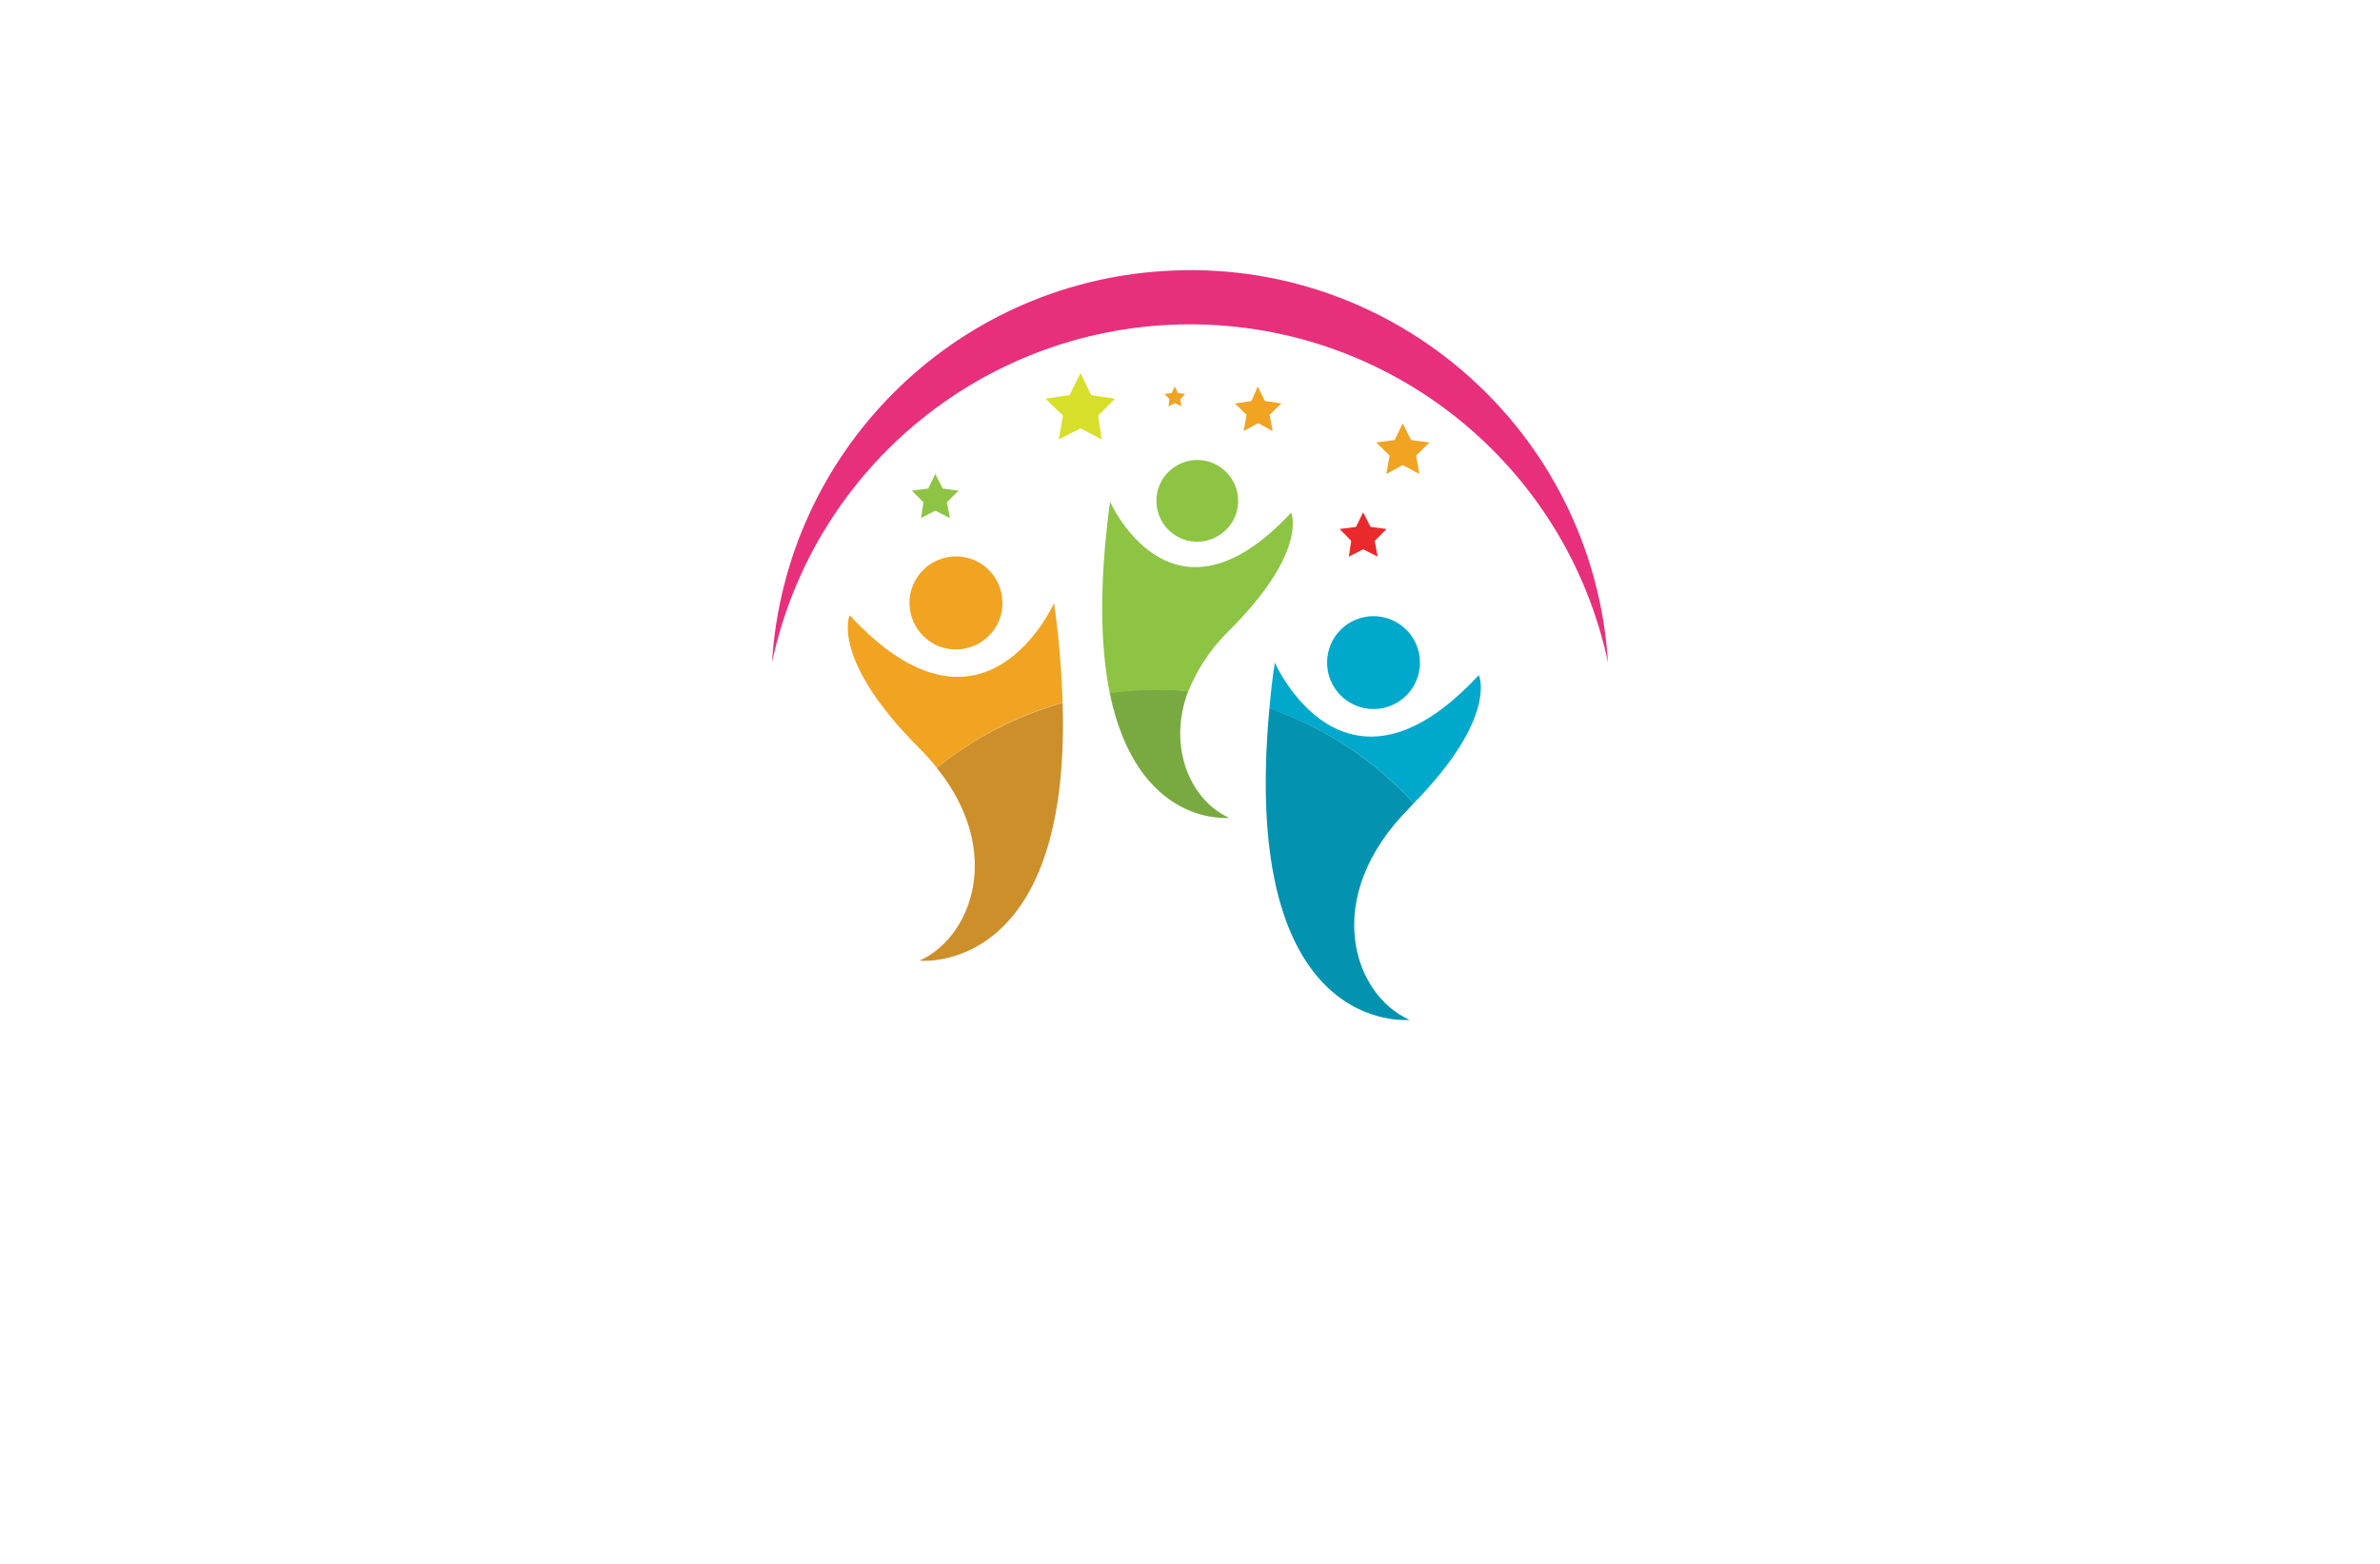 <?xml version="1.0" encoding="utf-8"?>
<!-- Generator: Adobe Illustrator 27.8.1, SVG Export Plug-In . SVG Version: 6.00 Build 0)  -->
<svg version="1.1" xmlns="http://www.w3.org/2000/svg" xmlns:xlink="http://www.w3.org/1999/xlink" x="0px" y="0px"
	 viewBox="0 0 350 230" style="enable-background:new 0 0 350 230;" xml:space="preserve">
<style type="text/css">
	.st0{fill:#FFFFFF;}
	.st1{fill:#FCBEF3;}
	.st2{fill:#007769;}
	.st3{fill:#990000;}
	.st4{fill:#EE388C;}
	.st5{fill:#4862AD;}
	.st6{fill:#EE4B9B;}
	.st7{fill:#FAEE35;}
	.st8{fill:#01A79D;}
	.st9{fill:#8FC640;}
	.st10{fill:#EC2227;}
	.st11{fill:#E7BD20;}
	.st12{fill:#DC8927;}
	.st13{fill:#2F99D5;}
	.st14{fill:#663366;}
	.st15{fill:#FFC907;}
	.st16{fill:#4B83C3;}
	.st17{fill:#F0535B;}
	.st18{fill:#A92990;}
	.st19{fill:#E16E25;}
	.st20{fill:#426CB4;}
	.st21{fill:#E9292B;}
	.st22{fill:#0F77B7;}
	.st23{fill:#EF4A6C;}
	.st24{fill:#65C5B3;}
	.st25{fill:#965724;}
	.st26{fill:#F1A422;}
	.st27{fill:#18479E;}
	.st28{fill:#64C5B2;}
	.st29{fill:#FAE072;}
	.st30{fill:#EF496E;}
	.st31{fill:#231F20;}
	.st32{fill-rule:evenodd;clip-rule:evenodd;fill:#5C493A;}
	.st33{fill-rule:evenodd;clip-rule:evenodd;fill:#F26767;}
	.st34{fill-rule:evenodd;clip-rule:evenodd;fill:#87C443;}
	.st35{fill-rule:evenodd;clip-rule:evenodd;fill:#EE3E96;}
	.st36{fill-rule:evenodd;clip-rule:evenodd;fill:#2195D2;}
	.st37{fill-rule:evenodd;clip-rule:evenodd;fill:#FFCD05;}
	.st38{fill-rule:evenodd;clip-rule:evenodd;fill:#83C341;}
	.st39{fill-rule:evenodd;clip-rule:evenodd;fill:#0F77B7;}
	.st40{fill-rule:evenodd;clip-rule:evenodd;fill:#ED8D36;}
	.st41{fill-rule:evenodd;clip-rule:evenodd;fill:#3CA356;}
	.st42{fill-rule:evenodd;clip-rule:evenodd;fill:#7F4A25;}
	.st43{fill-rule:evenodd;clip-rule:evenodd;fill:#A3B539;}
	.st44{fill-rule:evenodd;clip-rule:evenodd;fill:#FAAF37;}
	.st45{fill-rule:evenodd;clip-rule:evenodd;fill:#0BB4A1;}
	.st46{fill:#00A9CB;}
	.st47{fill:#79AA41;}
	.st48{fill:#CD8F2A;}
	.st49{fill:#0393B0;}
	.st50{fill:#E82F7B;}
	.st51{fill:#D7DF2A;}
	.st52{fill:#8DC443;}
	.st53{fill:#F0A422;}
	.st54{fill:#3A3A3B;}
	.st55{fill:#29AAE1;}
	.st56{fill:#E9246E;}
</style>
<g id="Layer_1">
</g>
<g id="Layer_2">
</g>
<g id="Layer_3">
</g>
<g id="Layer_4">
</g>
<g id="Layer_5">
</g>
<g id="Layer_6">
</g>
<g id="Layer_7">
</g>
<g id="Layer_8">
</g>
<g id="Layer_9">
</g>
<g id="Layer_10">
</g>
<g id="Layer_11">
</g>
<g id="Layer_12">
</g>
<g id="Layer_13">
</g>
<g id="Layer_14">
	<g>
		<g>
			<path class="st46" d="M201.99,90.62c3.76,0,6.83,3.06,6.83,6.83s-3.06,6.83-6.83,6.83s-6.83-3.06-6.83-6.83
				C195.17,93.64,198.23,90.62,201.99,90.62z M207.9,118.14c12.47-12.73,9.58-18.86,9.58-18.86c-19.82,21.39-30.01-1.84-30.01-1.84
				c-0.35,2.32-0.61,4.59-0.79,6.78C194.82,106.98,202.12,111.79,207.9,118.14z"/>
			<path class="st47" d="M180.77,120.28c-5.43-2.41-9.23-10.06-6.04-18.64c-1.53-0.17-3.11-0.26-4.68-0.26
				c-2.32,0-4.59,0.18-6.87,0.48C167.26,121.77,180.77,120.28,180.77,120.28z"/>
			<path class="st48" d="M135.23,141.28c0,0,22.27,2.41,21.04-37.93c-6.74,1.93-13.04,5.16-18.51,9.58
				C147.7,125.27,142.84,137.87,135.23,141.28z"/>
			<path class="st49" d="M207.29,149.99c-8.23-3.63-13.21-17.94,0-31.19l0.61-0.66c-5.78-6.34-13.08-11.16-21.22-13.96
				C182.17,152.7,207.29,149.99,207.29,149.99z"/>
			<path class="st50" d="M175,47.7c29.66,0,55.3,20.74,61.47,49.74c-2.14-33.95-31.41-59.76-65.36-57.58
				c-30.98,1.93-55.65,26.6-57.58,57.58C119.7,68.44,145.34,47.7,175,47.7z"/>
			<path class="st51" d="M158.9,54.87l1.58,3.24l3.5,0.52l-2.49,2.49l0.52,3.5l-3.11-1.62l-3.19,1.62l0.61-3.5l-2.58-2.49l3.54-0.52
				L158.9,54.87z"/>
			<path class="st52" d="M170.1,72.94c0.39-3.28,3.41-5.64,6.69-5.25c3.28,0.39,5.64,3.41,5.25,6.69c-0.39,3.28-3.41,5.64-6.69,5.25
				C172.07,79.24,169.71,76.27,170.1,72.94z M174.74,101.69c1.36-3.37,3.41-6.43,6.04-8.97c11.68-11.68,9.1-17.33,9.1-17.33
				c-17.59,18.94-26.64-1.62-26.64-1.62c-1.66,12.34-1.4,21.44-0.04,28.18c2.28-0.31,4.59-0.48,6.87-0.48
				C171.63,101.42,173.21,101.51,174.74,101.69z M137.55,69.71l1.09,2.14l2.32,0.31l-1.71,1.71l0.44,2.32l-2.14-1.09l-2.1,1.09
				l0.35-2.32l-1.71-1.71l2.41-0.31L137.55,69.71z"/>
			<path class="st21" d="M200.46,75.35l1.09,2.14l2.36,0.31l-1.75,1.75l0.44,2.32l-2.14-1.09l-2.1,1.09l0.35-2.32l-1.71-1.75
				l2.41-0.31L200.46,75.35z"/>
			<path class="st53" d="M139.91,81.87c3.76-0.39,7.09,2.36,7.48,6.13s-2.36,7.09-6.13,7.48s-7.09-2.36-7.48-6.13
				C133.39,85.59,136.19,82.22,139.91,81.87z M155.01,88.69c0,0-10.28,23.19-30.06,1.79c0,0-2.93,6.39,10.28,19.6
				c0.88,0.88,1.75,1.84,2.54,2.84c5.47-4.42,11.77-7.7,18.51-9.58C156.1,98.45,155.71,93.55,155.01,88.69z M184.97,56.84l1.05,2.14
				l2.41,0.35L186.72,61l0.44,2.41l-2.14-1.18l-2.14,1.18l0.44-2.41l-1.71-1.66l2.41-0.35L184.97,56.84z M206.28,62.27l1.23,2.45
				l2.71,0.35l-1.97,1.93l0.48,2.71l-2.45-1.31l-2.41,1.31l0.48-2.71l-1.97-1.93l2.71-0.35L206.28,62.27z M172.77,56.84l0.48,0.96
				l1.05,0.13l-0.74,0.79l0.18,1.05l-0.96-0.48l-0.96,0.48l0.17-1.05l-0.74-0.79l1.05-0.13L172.77,56.84z"/>
		</g>
	</g>
</g>
<g id="Layer_15">
</g>
</svg>

